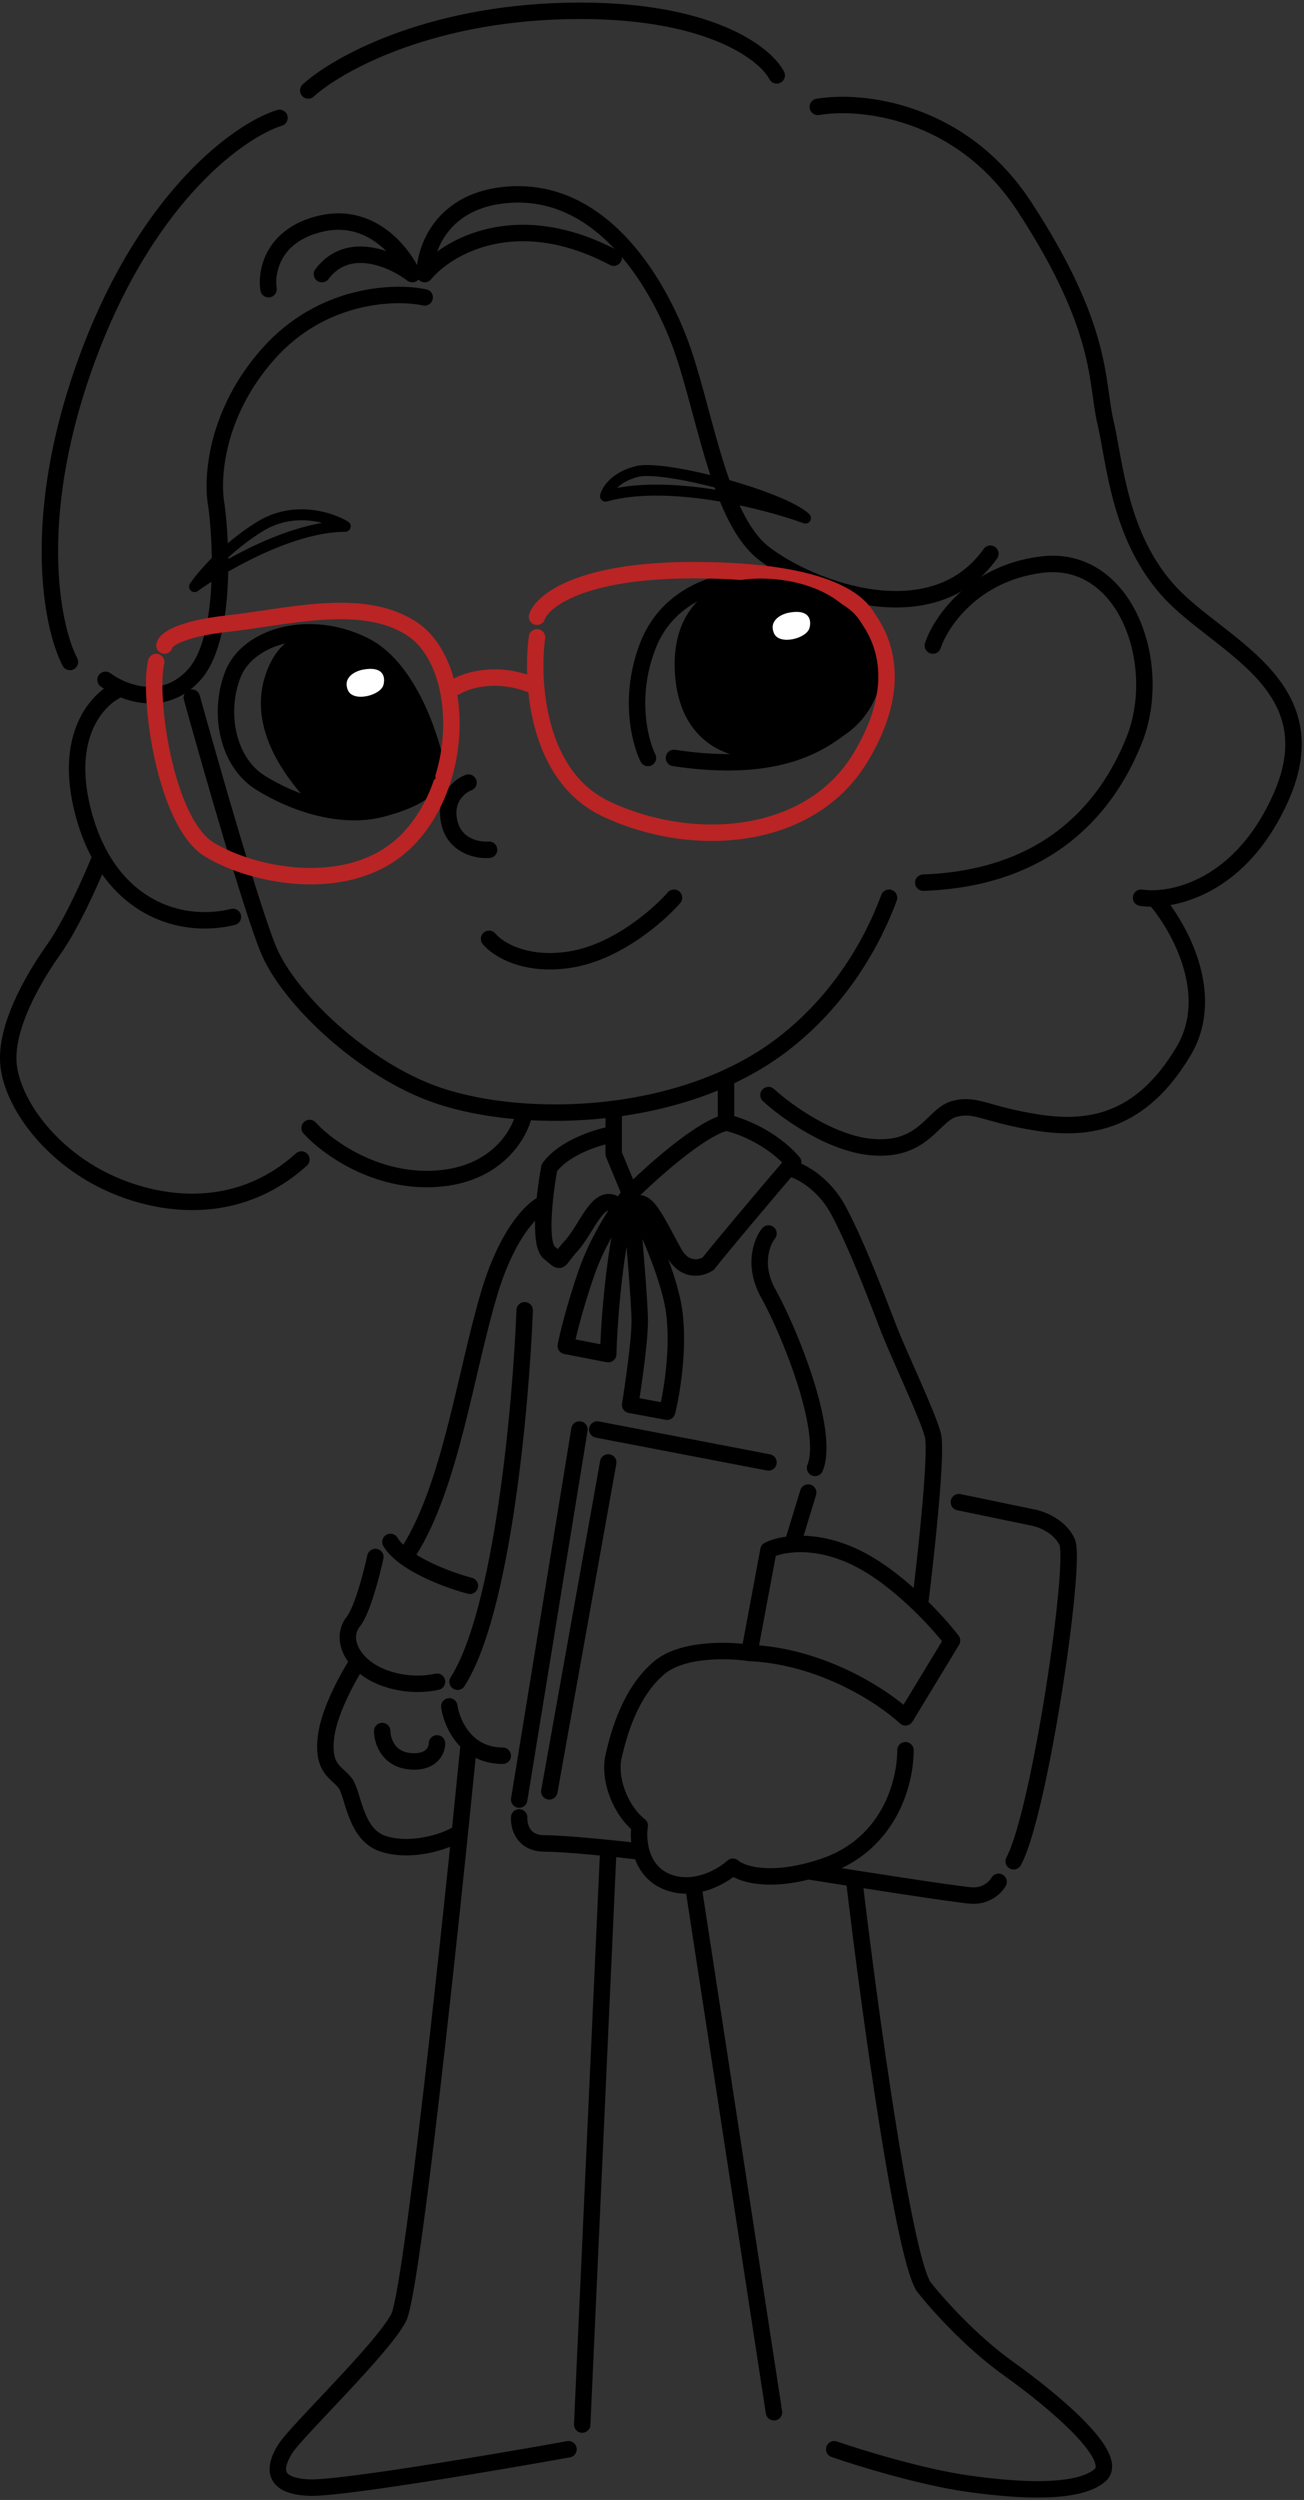 <svg width="476" height="912" viewBox="0 0 476 912" fill="none" xmlns="http://www.w3.org/2000/svg">
<rect x="0" y="0" width="476" height="912" fill="#333333" stroke="none"/>
<path d="M70.021 254.5C76.854 279.167 92.021 332.1 98.021 346.5C105.521 364.5 132.89 390.346 159.521 399.5C168.541 402.601 179.547 404.708 191.521 405.52M324.521 327.5C321.188 336.5 310.573 362.249 285.021 381.5C278.865 386.138 272.125 390.037 265.021 393.261M236.521 276.5C233.521 270.5 229.321 253.9 236.521 235.5C245.521 212.5 272.021 208.5 288.021 212.5C304.021 216.5 316.521 227 318.521 238.5C320.521 250 314.521 260 307.521 265C300.521 270 285.521 282.5 246.021 276.5M159.521 280.5C157.354 268.833 149.021 243.5 133.021 235.5C113.021 225.5 90.521 232 85.021 246C79.521 260 83.021 278 95.021 285.5C107.021 293 124.521 299 139.521 295C154.521 291 157.521 286.5 159.521 282.5M171.021 285.5C167.854 286.667 162.021 291.2 164.021 300C166.021 308.8 174.521 310.333 178.521 310M178.521 342.5C181.521 346.167 191.721 352.8 208.521 350C225.321 347.2 240.521 333.833 246.021 327.5M340.521 235.5C343.354 227 355.221 209.2 380.021 206C411.021 202 425.021 242.5 414.021 270C403.021 297.5 380.021 320.5 337.021 322M224.021 406.5V413.75M230.021 435.5L224.021 421V413.75M230.021 435.5C237.688 427.833 255.421 411.9 265.021 409.5M230.021 435.5C226.521 439.833 218.421 451.7 214.021 464.5C209.621 477.3 207.188 487.5 206.521 491L222.021 494C222.354 481.75 224.421 452.9 230.021 435.5ZM230.021 435.5C231.188 448 233.521 474.8 233.521 482C233.521 489.2 231.188 505.333 230.021 512.5L243.521 515C245.188 508.333 248.021 491.6 246.021 478C244.021 464.4 234.521 444 230.021 435.5ZM265.021 409.5V393.261M265.021 409.5C269.854 410.5 281.521 414.8 289.521 424C288.992 424.619 288.421 425.288 287.814 426M265.021 393.261C241.877 403.763 214.861 407.103 191.521 405.52M233.521 439C237.021 439 241.021 448 246.021 457C250.021 464.2 256.021 462.667 258.521 461C264.116 453.913 279.421 435.84 287.814 426M224.021 413.75C218.521 414.667 206.121 418.4 200.521 426C199.893 429.394 199.169 434.181 198.727 439M224.021 439C218.021 436 214.021 448.5 208.521 454.5C203.021 460.5 205.521 461 200.521 457C198.029 455.007 197.995 446.96 198.727 439M287.814 426C291.549 426.833 300.421 431.1 306.021 441.5C313.021 454.5 321.021 476 324.521 485C328.021 494 338.521 516 340.521 523.5C342.121 529.5 338.188 566 336.021 583.5M280.521 450C278.09 453 274.687 461.6 280.521 472C287.814 485 303.021 522 297.521 535.5M295.021 544.5L289.521 562.5M273.521 603C300.321 604.2 322.688 619.167 330.521 626.5L347.521 598.5C342.021 591.333 327.221 575.2 312.021 568C296.821 560.8 284.688 563.333 280.521 565.5L273.521 603ZM273.521 603C266.021 601.833 248.921 601.3 240.521 608.5C230.021 617.5 226.021 632 224.021 640.5C222.021 649 226.521 660.5 233.521 666C233.146 668.327 233.108 671.905 234.094 675.5M330.521 638.5C330.521 650.5 324.521 673 300.521 681C298.604 681.639 296.771 682.177 295.021 682.625M191.521 478C190.188 512.5 183.421 587.9 167.021 613.5M164.021 622.5C164.525 626.132 166.581 631.963 171.143 636M183.521 640.5C178.154 640.5 174.116 638.631 171.143 636M198.727 439C194.825 440.5 185.321 449.2 178.521 472C170.021 500.5 164.521 541.5 149.521 565.5M171.521 578.5C163.854 576.5 147.321 570.5 142.521 562.5M137.021 568C135.688 574.167 132.221 587.5 129.021 591.5C125.652 595.711 126.539 601.341 130.787 606M159.521 613.5C150.816 615.5 140.021 613.5 133.521 608.5C132.496 607.711 131.582 606.873 130.787 606M130.787 606C127.365 611.167 120.221 623.9 119.021 633.5C117.521 645.5 123.021 646.5 126.021 650.5C129.021 654.5 129.521 669 139.521 672.5C149.521 676 162.521 672 167.021 669M139.521 631.5C139.521 634.833 141.521 641.7 149.521 642.5C157.521 643.3 159.521 638.5 159.521 636M171.143 636C164.602 702 150.321 836.3 145.521 845.5C139.521 857 108.021 887 104.021 893.5C100.021 900 99.021 907 113.021 907.5C124.221 907.9 180.688 898.333 207.521 893.5M212.521 884.5L222.021 675.5M253.021 687.67C249.982 688.039 246.743 687.789 243.521 686.5C238.025 684.302 235.298 679.888 234.094 675.5M253.021 687.67C259.415 686.893 264.923 683.372 267.521 681C270.221 683.4 279.242 686.665 295.021 682.625M253.021 687.67L282.521 880M312.021 687.67C317.188 731.114 329.421 821.2 337.021 834C341.521 839.833 354.021 854 368.021 864C385.521 876.5 409.021 896.5 401.521 903C394.021 909.5 374.021 909 353.021 906C336.221 903.6 313.688 896.667 304.521 893.5M218.021 521.5L280.521 533.5M350.021 548L376.521 553.5C379.688 554 386.721 556.5 389.521 562.5C393.021 570 379.521 661.5 370.021 679M364.521 686.5C363.521 688.333 360.121 691.9 354.521 691.5C348.921 691.1 312.521 685.417 295.021 682.625M211.521 521.5L189.521 656.5M189.521 663C189.325 666.167 190.891 672.5 198.727 672.5C206.562 672.5 225.57 674.5 234.094 675.5M222.021 533.5L200.521 653.5M361.521 202C340.521 231.5 296.521 215.363 279.021 202C261.521 188.637 257.021 146.5 247.021 122C237.021 97.5 217.021 69 186.021 71C161.221 72.6 155.021 91 155.021 100C163.188 90.167 188.421 75.2 224.021 94M98.021 105.5C97.021 99.167 99.521 85.5 117.521 81.5C135.521 77.5 147.021 92.167 150.521 100C143.521 94.667 127.121 87.2 117.521 100M155.021 108.5C144.188 106.167 117.621 107 98.021 129C78.421 151 77.188 175.167 79.021 184.5C81.021 199.704 82.221 233.29 71.021 246C62.389 255.796 51.42 254.43 44.021 251.169M38.521 248C39.935 249.061 41.82 250.199 44.021 251.169M44.021 251.169C36.521 254.113 23.221 267 30.021 295C31.662 301.757 33.956 307.564 36.736 312.5M85.021 334.5C68.479 338.535 48.356 333.128 36.736 312.5M25.521 241.5C18.688 228.333 10.521 187.4 32.521 129C54.521 70.6 88.021 47.333 102.021 43M112.521 33C122.521 23.833 155.321 5.2 206.521 4C257.721 2.8 279.188 19.167 283.521 27.5M298.521 39C314.021 36.333 350.821 39.9 374.021 75.5C403.021 120 400.021 139 403.521 154C407.021 169 408.521 195.5 426.521 215.5C444.521 235.5 486.021 249.5 467.521 291C454.677 319.811 433.876 327.36 421.521 327.763M416.521 327.5C417.953 327.72 419.639 327.825 421.521 327.763M421.521 327.763C430.188 337.676 444.421 362.7 432.021 383.5C416.521 409.5 397.521 412.5 378.521 409.5C359.521 406.5 356.521 402.5 348.521 404.5C340.521 406.5 337.521 420 318.521 418.5C303.321 417.3 286.854 405.333 280.521 399.5M36.736 312.5C33.831 319.833 26.321 336.9 19.521 346.5C11.021 358.5 2.521 374.5 3.021 387C3.521 399.5 14.521 417 33.021 428C51.521 439 84.021 446.5 110.021 423M113.021 411.5C119.188 418.333 137.121 431.6 159.521 430C181.921 428.4 190.188 413.013 191.521 405.52" stroke="black" stroke-width="6" stroke-linecap="round" stroke-linejoin="round"/>
<path d="M232.521 172C224.521 174 221.521 178.833 221.021 181C244.221 174.6 279.354 183.667 294.021 189C285.521 181 242.521 169.5 232.521 172Z" stroke="black" stroke-width="4" stroke-linecap="round" stroke-linejoin="round"/>
<path d="M95.021 192C107.421 184.4 120.854 188.833 126.021 192C106.421 192 81.188 206.667 71.021 214C73.854 209.833 82.621 199.6 95.021 192Z" stroke="black" stroke-width="4" stroke-linecap="round" stroke-linejoin="round"/>
<path d="M196.021 232.5C195.378 237.202 195.099 243.564 195.684 250.5M196.021 225C197.854 219.333 211.821 208 253.021 208C304.521 208 314.021 221 316.521 225C319.021 229 332.521 246 314.021 276.5C295.521 307 252.521 310 221.021 295C203.304 286.563 197.071 266.923 195.684 250.5M166.521 250.5C170.63 248 182.215 244.5 195.684 250.5M60.021 235.5C60.188 233.667 65.021 229.5 83.021 227.5C105.521 225 132.521 217.5 150.521 229.5C168.521 241.5 170.521 281.5 150.521 304.5C130.521 327.5 93.021 320 76.521 310C60.021 300 54.021 253.5 57.021 241.5" stroke="#BA2424" stroke-width="6" stroke-linecap="round"/>
<path d="M246.521 247.5C244.121 222.7 259.188 213.833 267.021 212.5C275.021 209.259 313.021 209 318.021 239.5C322.021 263.9 292.354 274.333 277.021 276.5C267.854 277.167 248.921 272.3 246.521 247.5Z" fill="black"/>
<path d="M96.521 247.5C101.321 231.1 112.854 229.667 118.021 231C147.621 235 157.688 268 159.021 284C156.688 286 149.821 290.9 141.021 294.5C132.221 298.1 118.354 294.667 112.521 292.5C107.021 286.5 90.521 268 96.521 247.5Z" fill="black"/>
<path d="M282.521 231C280.521 226.2 285.354 224 288.021 223.5C295.256 222.143 296.288 225.932 295.521 229C294.521 233 284.396 235.5 282.521 231Z" fill="white"/>
<path d="M126.993 251.783C124.993 246.983 129.827 244.783 132.493 244.283C139.729 242.927 140.76 246.716 139.993 249.783C138.993 253.783 128.868 256.283 126.993 251.783Z" fill="white"/>
</svg>
